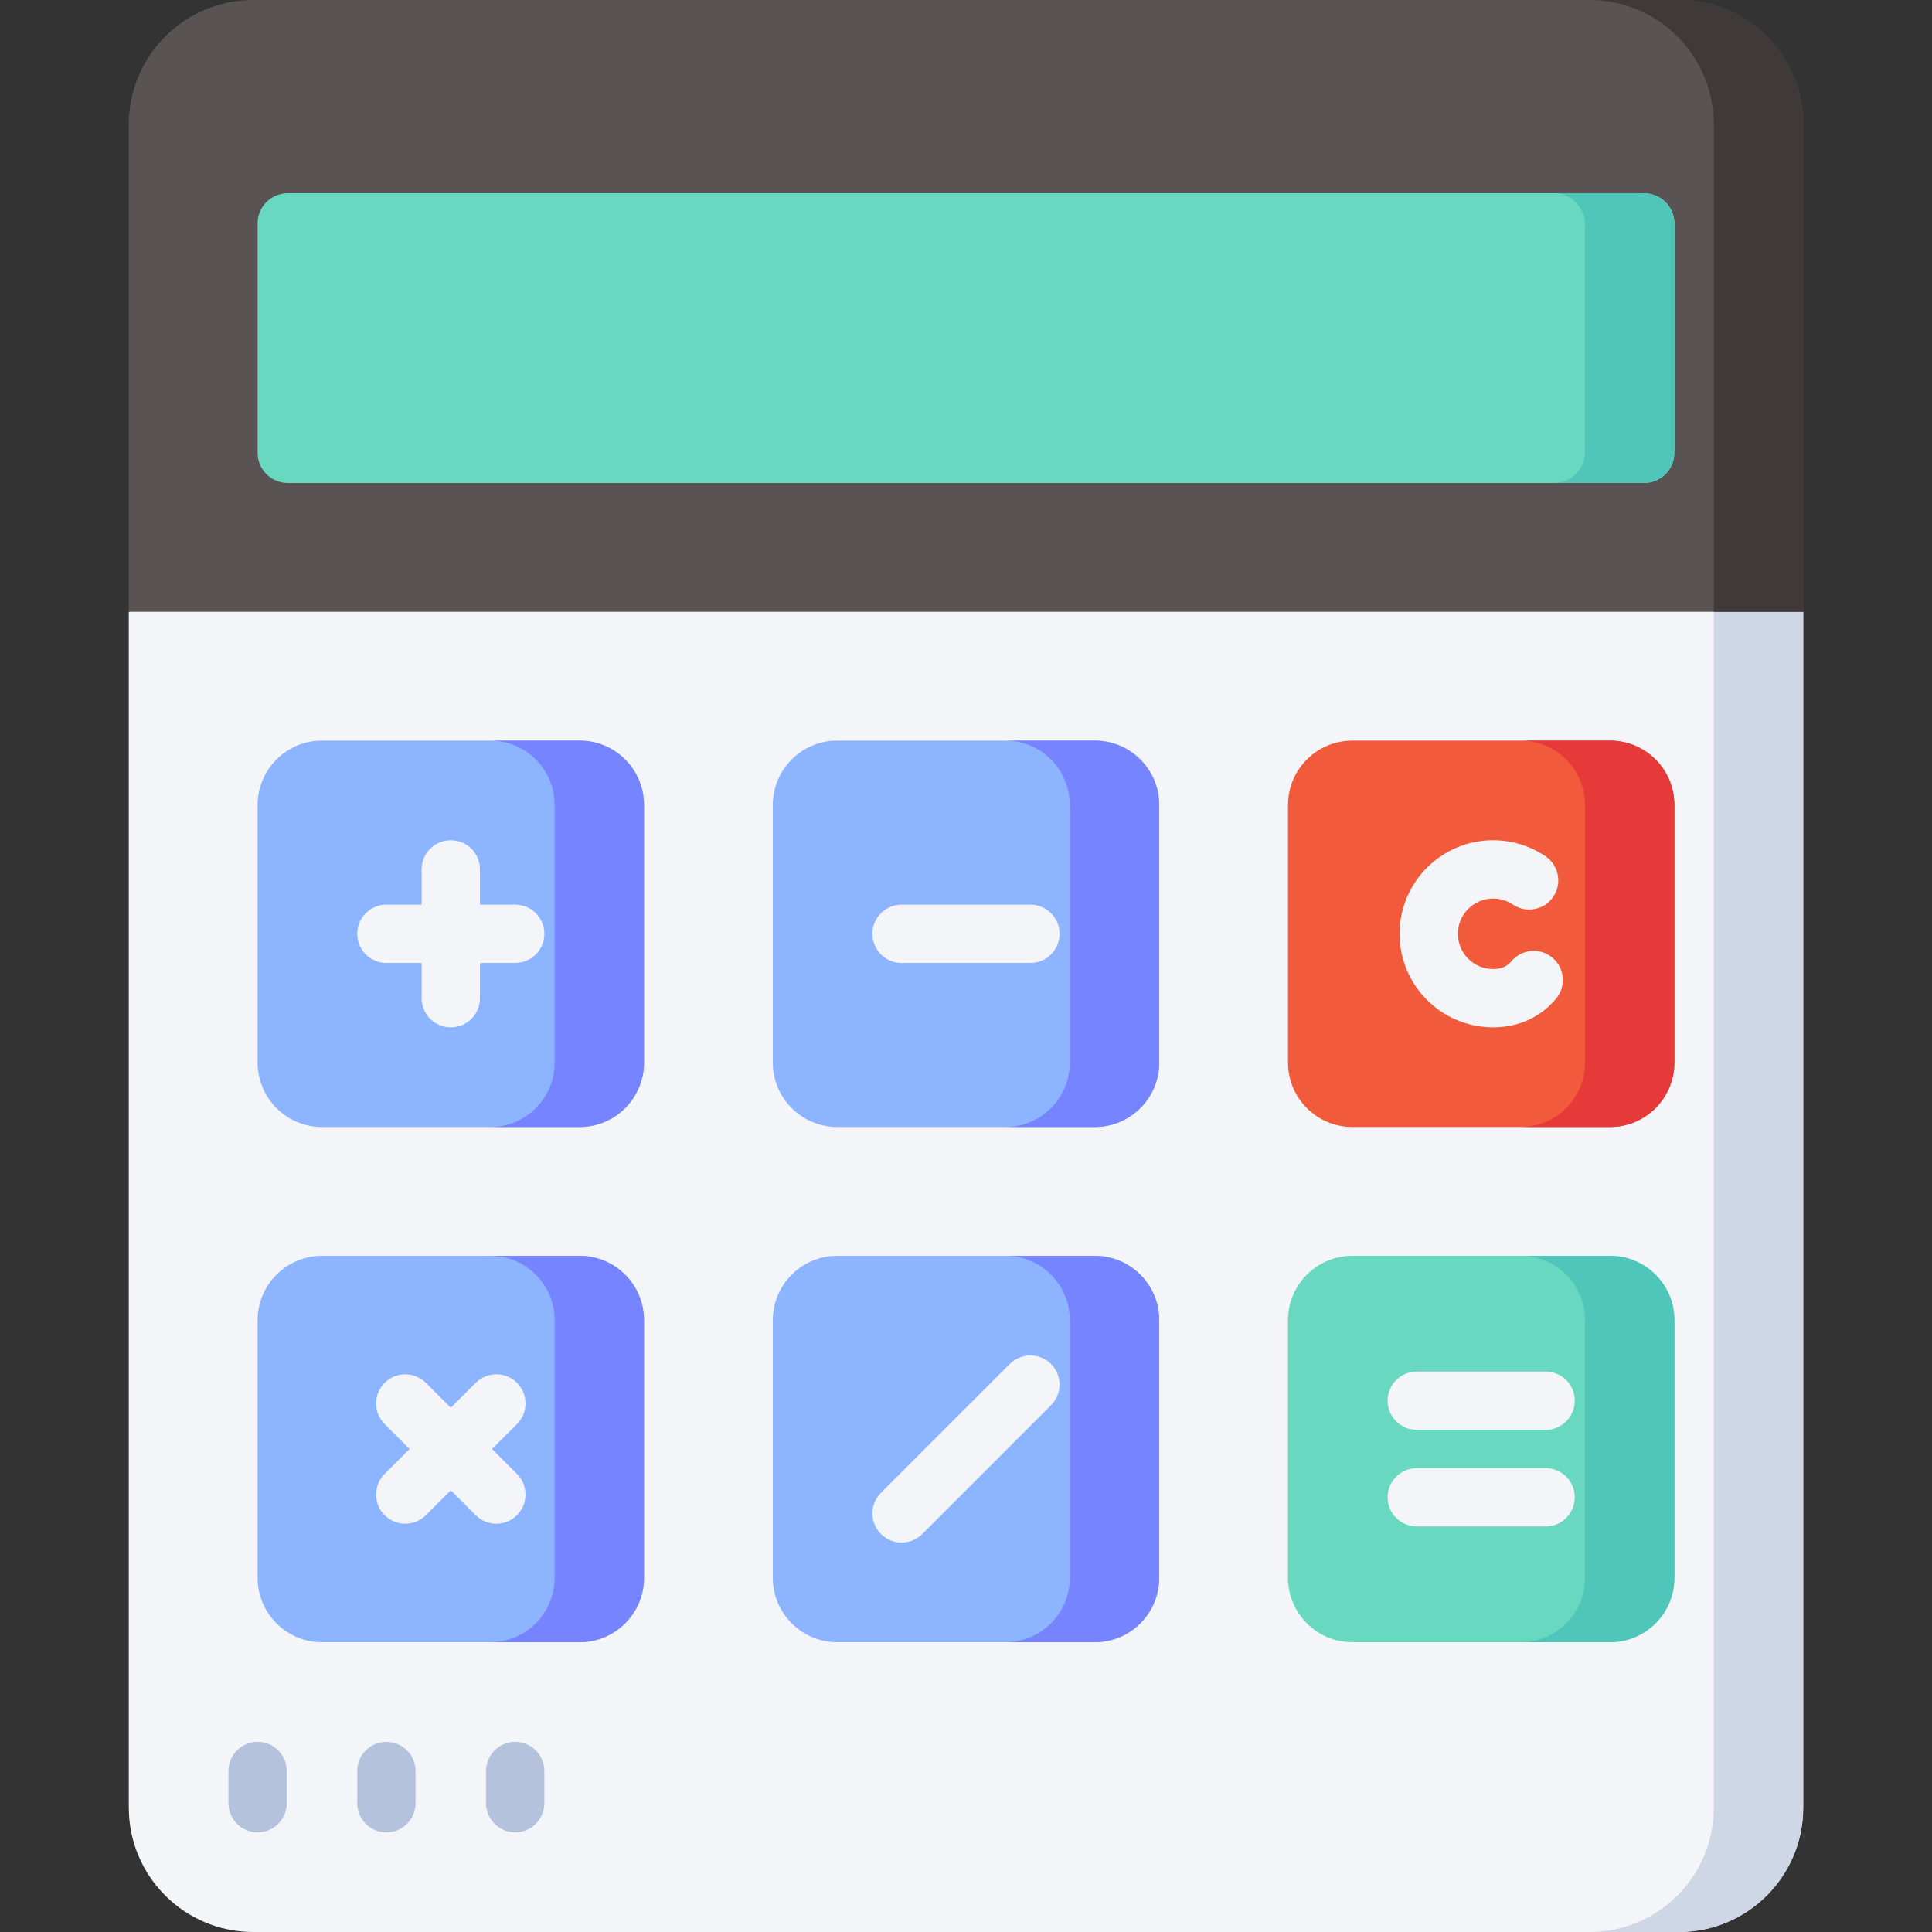 <svg id="Capa_1" enable-background="new 0 0 512 512" height="512" viewBox="0 0 512 512" width="512" xmlns="http://www.w3.org/2000/svg"><rect x="0" y="0" width="512" height="512" fill="#333333" stroke="none"/><g><path d="m477.867 162.133v316.901c0 18.206-14.759 32.966-32.966 32.966h-377.802c-18.206 0-32.966-14.759-32.966-32.966v-316.901l221.867-72.533z" fill="#f3f5f9"/><path d="m454.172 154.387v324.647c0 18.206-14.759 32.966-32.966 32.966h23.694c18.206 0 32.966-14.759 32.966-32.966v-316.901z" fill="#cfd7e6"/><g><path d="m443.733 281.6c0 9.426-7.641 17.068-17.067 17.068h-68.264c-9.426 0-17.068-7.641-17.068-17.068v-68.266c0-9.426 7.641-17.068 17.068-17.068h68.264c9.426 0 17.067 7.641 17.067 17.068z" fill="#f25a3c"/><path d="m426.665 196.267h-23.694c9.426 0 17.068 7.641 17.068 17.068v68.265c0 9.426-7.641 17.068-17.068 17.068h23.694c9.426 0 17.068-7.641 17.068-17.068v-68.266c0-9.426-7.642-17.067-17.068-17.067z" fill="#e63a3a"/></g><g><path d="m307.2 281.6c0 9.426-7.641 17.068-17.067 17.068h-68.264c-9.426 0-17.068-7.641-17.068-17.068v-68.266c0-9.426 7.641-17.068 17.068-17.068h68.264c9.426 0 17.067 7.641 17.067 17.068z" fill="#8db5ff"/><path d="m290.132 196.267h-23.694c9.426 0 17.068 7.641 17.068 17.068v68.265c0 9.426-7.641 17.068-17.068 17.068h23.694c9.426 0 17.068-7.641 17.068-17.068v-68.266c0-9.426-7.642-17.067-17.068-17.067z" fill="#7784ff"/></g><g><path d="m170.667 281.6c0 9.426-7.641 17.068-17.068 17.068h-68.264c-9.426 0-17.068-7.641-17.068-17.068v-68.266c0-9.426 7.642-17.068 17.068-17.068h68.264c9.426 0 17.068 7.641 17.068 17.068z" fill="#8db5ff"/><path d="m153.599 196.267h-23.694c9.426 0 17.068 7.641 17.068 17.068v68.265c0 9.426-7.641 17.068-17.068 17.068h23.694c9.426 0 17.068-7.641 17.068-17.068v-68.266c0-9.426-7.641-17.067-17.068-17.067z" fill="#7784ff"/></g><g><path d="m443.733 418.135c0 9.426-7.641 17.068-17.067 17.068h-68.264c-9.426 0-17.068-7.641-17.068-17.068v-68.266c0-9.426 7.641-17.068 17.068-17.068h68.264c9.426 0 17.067 7.641 17.067 17.068z" fill="#68d9c0"/><path d="m426.665 332.801h-23.694c9.426 0 17.068 7.642 17.068 17.068v68.266c0 9.426-7.641 17.068-17.068 17.068h23.694c9.426 0 17.068-7.641 17.068-17.068v-68.266c0-9.426-7.642-17.068-17.068-17.068z" fill="#4fc6b9"/></g><g><path d="m307.2 418.135c0 9.426-7.641 17.068-17.067 17.068h-68.264c-9.426 0-17.068-7.641-17.068-17.068v-68.266c0-9.426 7.641-17.068 17.068-17.068h68.264c9.426 0 17.067 7.641 17.067 17.068z" fill="#8db5ff"/><path d="m290.132 332.801h-23.694c9.426 0 17.068 7.642 17.068 17.068v68.266c0 9.426-7.641 17.068-17.068 17.068h23.694c9.426 0 17.068-7.641 17.068-17.068v-68.266c0-9.426-7.642-17.068-17.068-17.068z" fill="#7784ff"/></g><g><path d="m170.667 418.135c0 9.426-7.641 17.068-17.068 17.068h-68.264c-9.426 0-17.068-7.641-17.068-17.068v-68.266c0-9.426 7.642-17.068 17.068-17.068h68.264c9.426 0 17.068 7.641 17.068 17.068z" fill="#8db5ff"/><path d="m153.599 332.801h-23.694c9.426 0 17.068 7.642 17.068 17.068v68.266c0 9.426-7.641 17.068-17.068 17.068h23.694c9.426 0 17.068-7.641 17.068-17.068v-68.266c0-9.426-7.641-17.068-17.068-17.068z" fill="#7784ff"/></g><g><path d="m68.267 485.592c-4.268 0-7.726-3.459-7.726-7.726v-8.533c0-4.268 3.459-7.726 7.726-7.726s7.726 3.459 7.726 7.726v8.533c0 4.268-3.459 7.726-7.726 7.726z" fill="#b4c2db"/></g><g><path d="m102.399 485.592c-4.268 0-7.726-3.459-7.726-7.726v-8.533c0-4.268 3.459-7.726 7.726-7.726s7.726 3.459 7.726 7.726v8.533c.001 4.268-3.458 7.726-7.726 7.726z" fill="#b4c2db"/></g><g><path d="m136.531 485.592c-4.268 0-7.726-3.459-7.726-7.726v-8.533c0-4.268 3.459-7.726 7.726-7.726 4.268 0 7.726 3.459 7.726 7.726v8.533c.001 4.268-3.458 7.726-7.726 7.726z" fill="#b4c2db"/></g><g><g fill="#f3f5f9"><path d="m136.535 239.742h-9.341v-9.34c0-4.268-3.459-7.726-7.726-7.726-4.268 0-7.726 3.459-7.726 7.726v9.34h-9.34c-4.268 0-7.726 3.459-7.726 7.726 0 4.268 3.459 7.726 7.726 7.726h9.34v9.34c0 4.267 3.459 7.726 7.726 7.726 4.268 0 7.726-3.459 7.726-7.726v-9.34h9.341c4.268 0 7.726-3.459 7.726-7.726.001-4.267-3.458-7.726-7.726-7.726z"/><path d="m137 366.47c-3.018-3.016-7.91-3.016-10.928 0l-6.604 6.604-6.604-6.604c-3.018-3.016-7.91-3.016-10.928 0-3.017 3.018-3.017 7.909 0 10.928l6.604 6.604-6.604 6.604c-3.017 3.018-3.017 7.909 0 10.928 1.509 1.508 3.487 2.263 5.464 2.263s3.955-.755 5.464-2.263l6.604-6.604 6.604 6.604c1.509 1.508 3.487 2.263 5.464 2.263s3.955-.755 5.464-2.263c3.017-3.018 3.017-7.91 0-10.928l-6.604-6.604 6.604-6.604c3.017-3.019 3.017-7.91 0-10.928z"/><path d="m238.933 255.194h34.134c4.268 0 7.726-3.459 7.726-7.726 0-4.268-3.459-7.726-7.726-7.726h-34.134c-4.268 0-7.726 3.459-7.726 7.726-.001 4.268 3.458 7.726 7.726 7.726z"/><path d="m375.467 378.928h34.133c4.268 0 7.726-3.459 7.726-7.726 0-4.268-3.459-7.726-7.726-7.726h-34.133c-4.268 0-7.726 3.459-7.726 7.726-.001 4.267 3.458 7.726 7.726 7.726z"/><path d="m409.6 389.074h-34.133c-4.268 0-7.726 3.459-7.726 7.726 0 4.268 3.459 7.726 7.726 7.726h34.133c4.268 0 7.726-3.459 7.726-7.726s-3.459-7.726-7.726-7.726z"/><path d="m267.603 361.471-34.134 34.133c-3.017 3.018-3.017 7.909 0 10.927 1.509 1.508 3.486 2.263 5.464 2.263 1.977 0 3.955-.754 5.464-2.263l34.134-34.133c3.017-3.018 3.017-7.91 0-10.928-3.018-3.015-7.909-3.015-10.928.001z"/><path d="m395.69 272.26c5.561 0 10.577-1.848 14.51-5.349.769-.685 1.496-1.435 2.163-2.23 2.742-3.27 2.314-8.143-.956-10.885s-8.143-2.313-10.885.956c-.189.226-.394.438-.602.624-1.083.964-2.468 1.432-4.23 1.432-5.15 0-9.34-4.19-9.34-9.34 0-5.151 4.19-9.341 9.34-9.341 1.872 0 3.676.55 5.216 1.592 3.539 2.387 8.339 1.459 10.728-2.077 2.388-3.536 1.459-8.339-2.076-10.728-4.106-2.773-8.902-4.239-13.868-4.239-13.671 0-24.793 11.123-24.793 24.794s11.122 24.791 24.793 24.791z"/></g></g><path d="m444.901 0h-377.802c-18.206 0-32.966 14.759-32.966 32.966v129.167h443.733v-129.167c.001-18.207-14.759-32.966-32.965-32.966z" fill="#595353"/><path d="m444.901 0h-23.694c18.207 0 32.966 14.759 32.966 32.966v129.167h23.694v-129.167c0-18.207-14.76-32.966-32.966-32.966z" fill="#403939"/><path d="m435.733 128h-359.466c-4.418 0-8-3.582-8-8v-60.8c0-4.418 3.582-8 8-8h359.467c4.418 0 8 3.582 8 8v60.8c-.001 4.418-3.582 8-8.001 8z" fill="#68d9c0"/><path d="m435.492 51.2h-23.694c4.552 0 8.241 3.69 8.241 8.241v60.317c0 4.551-3.69 8.241-8.241 8.241h23.694c4.551 0 8.241-3.69 8.241-8.241v-60.317c0-4.551-3.69-8.241-8.241-8.241z" fill="#4fc6b9"/></g></svg>